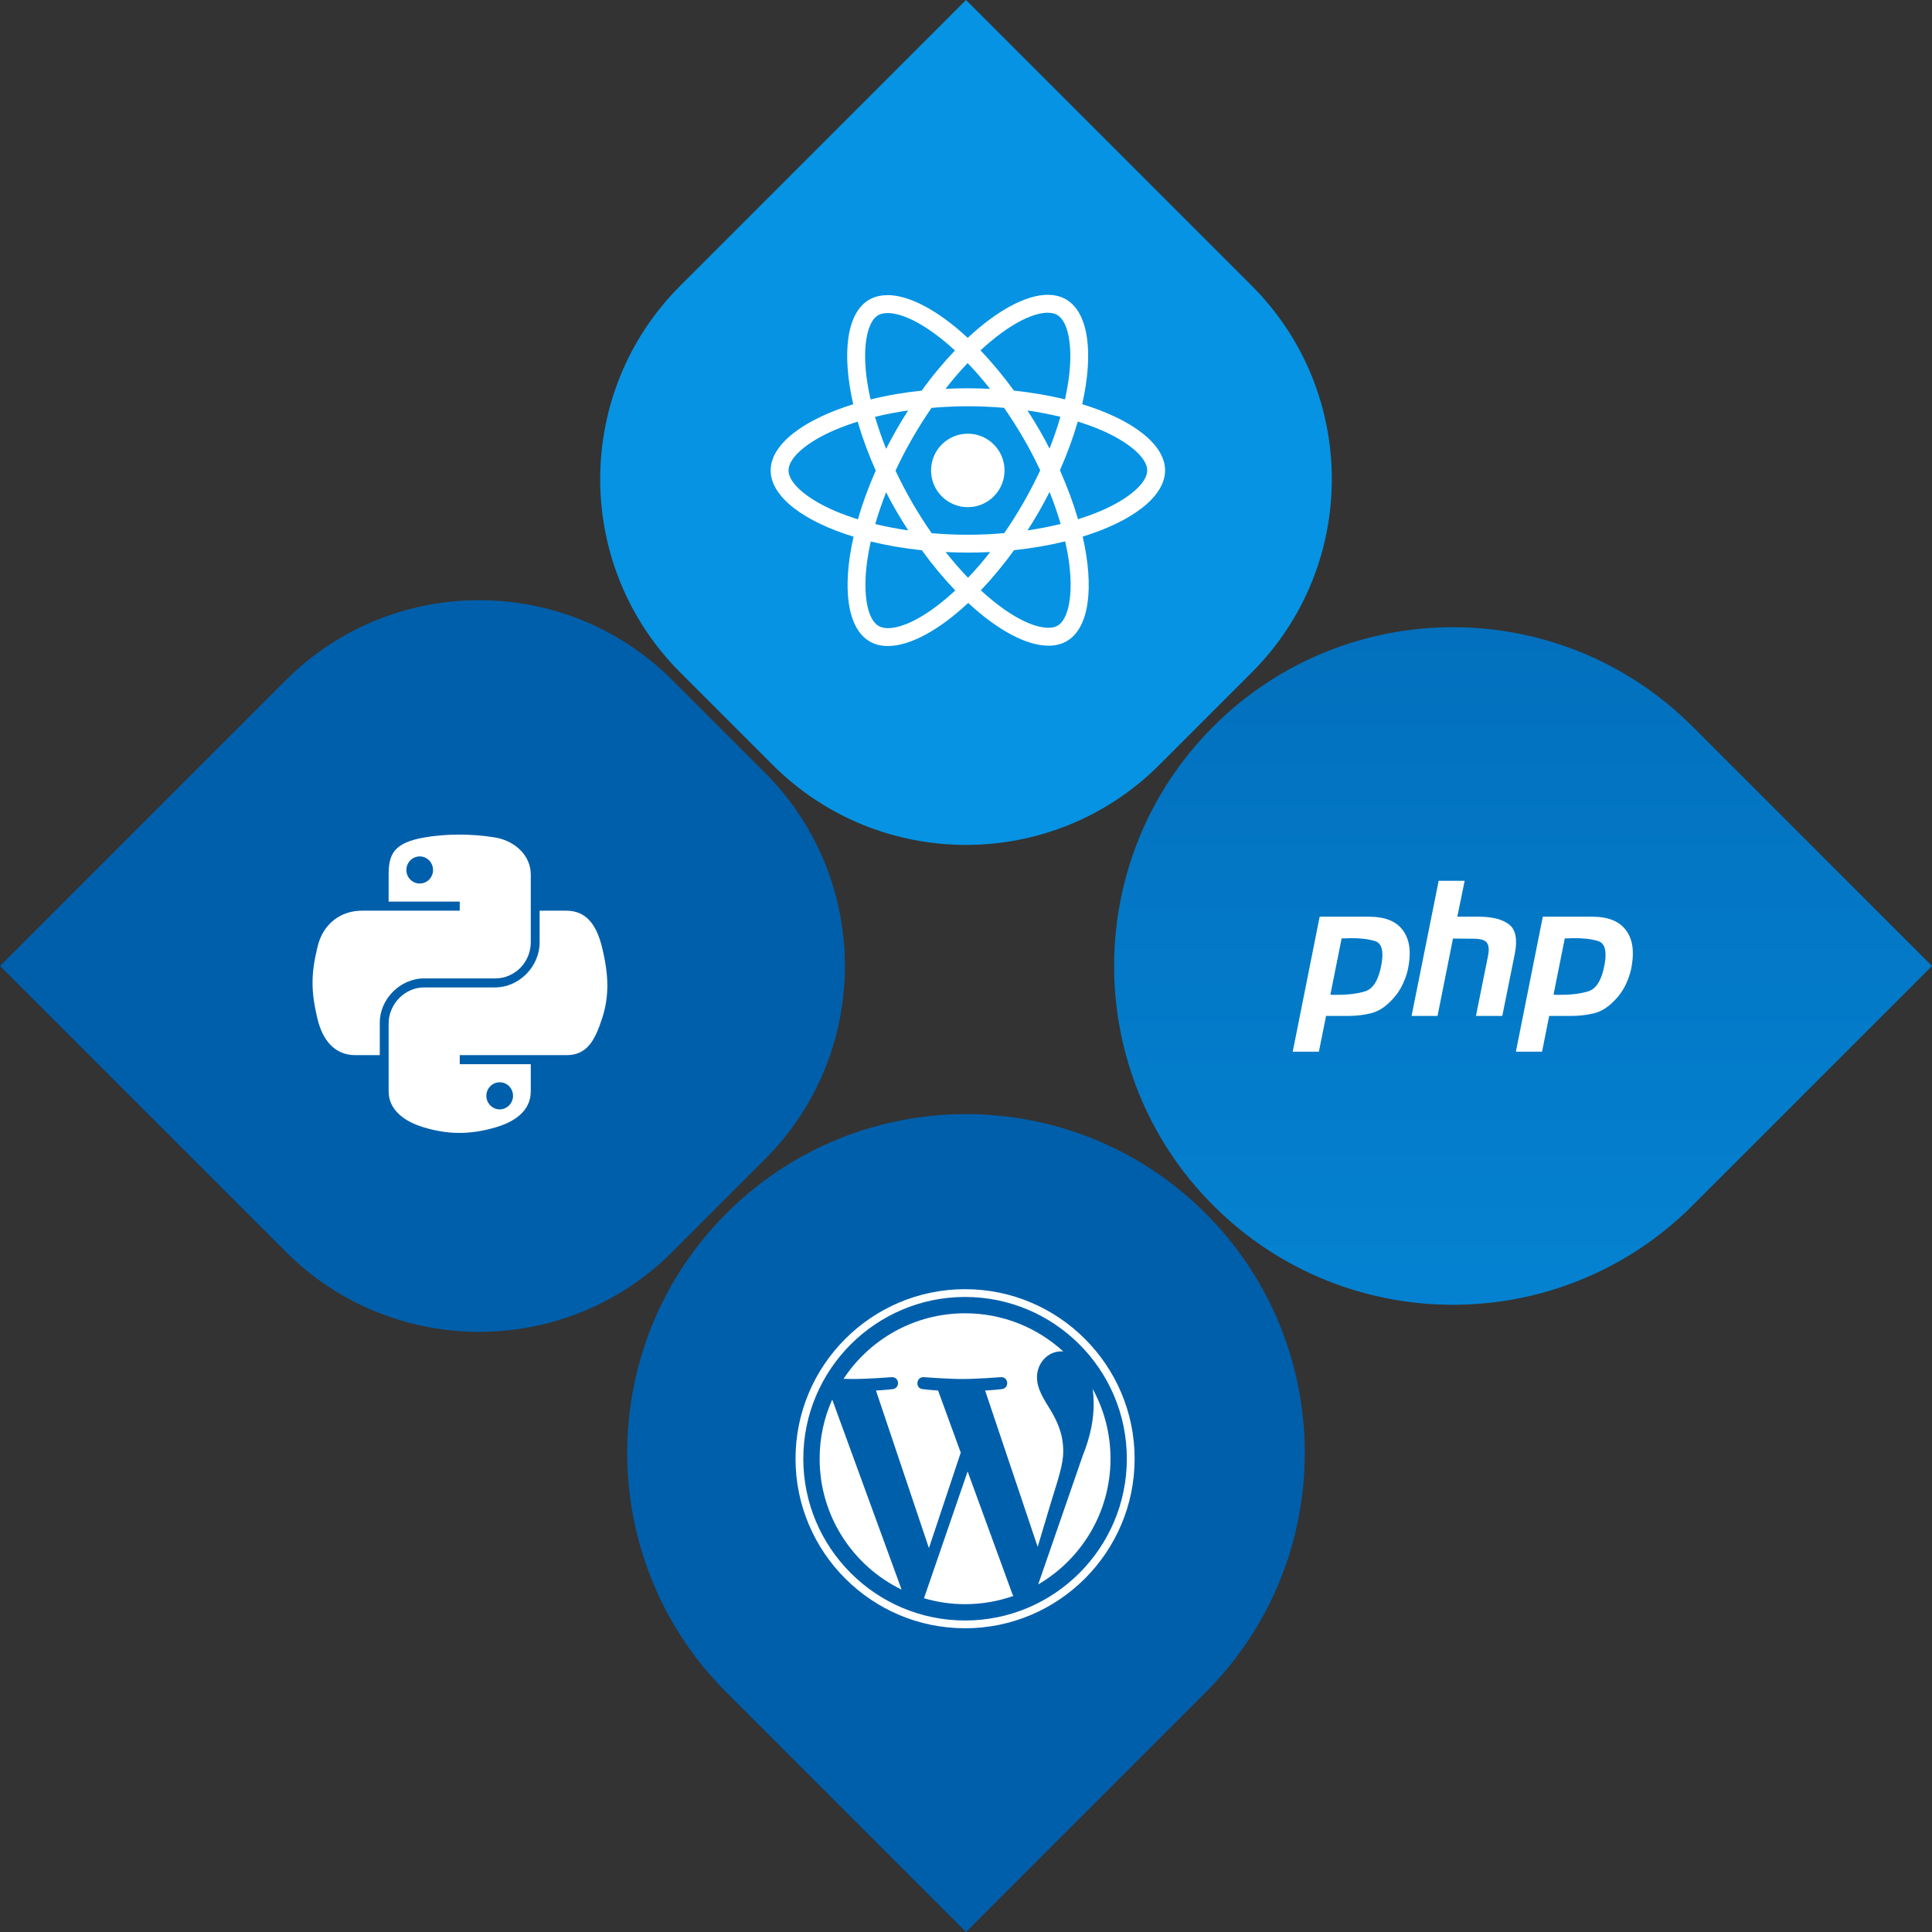 <svg viewBox="0 0 544 544" xmlns="http://www.w3.org/2000/svg" className="w-full h-auto" fill="none">
<rect x="0" y="0" width="544" height="544" fill="#333333" stroke="none"/>
<path d="M272 0L352.47 80.47C382.514 110.514 382.514 159.294 352.47 189.338L326.434 215.374C296.39 245.418 247.61 245.418 217.566 215.374L191.53 189.338C161.486 159.294 161.486 110.514 191.53 80.47L272 0Z" fill="#0693E3"/>
<path d="M0 272L80.47 191.53C110.514 161.486 159.294 161.486 189.338 191.53L215.374 217.566C245.418 247.61 245.418 296.39 215.374 326.434L189.338 352.47C159.31 382.53 110.514 382.514 80.47 352.47L0 272Z" fill="#005FAB"/>
<path d="M204.548 476.548L272 544L339.452 476.548C376.713 439.287 376.697 378.889 339.452 341.644C302.19 304.383 241.793 304.399 204.548 341.644C167.303 378.889 167.287 439.287 204.548 476.548Z" fill="#005FAB"/>
<path d="M476.548 339.452L544 272L476.548 204.548C439.287 167.287 378.889 167.303 341.644 204.548C304.383 241.81 304.399 302.207 341.644 339.452C378.906 376.714 439.303 376.697 476.548 339.452Z" fill="url(#paint0_linear_230_1214)"/>
<path d="M230.786 410.737C230.786 426.947 240.206 440.956 253.867 447.595L234.331 394.071C232.059 399.164 230.786 404.8 230.786 410.737Z" fill="white"/>
<path d="M299.385 408.671C299.385 403.609 297.567 400.104 296.008 397.376C293.932 394.003 291.986 391.146 291.986 387.773C291.986 384.008 294.842 380.504 298.863 380.504C299.045 380.504 299.217 380.526 299.394 380.536C292.108 373.861 282.401 369.786 271.739 369.786C257.432 369.786 244.844 377.126 237.522 388.245C238.483 388.274 239.388 388.294 240.157 388.294C244.441 388.294 251.071 387.774 251.071 387.774C253.279 387.644 253.539 390.887 251.334 391.148C251.334 391.148 249.115 391.409 246.647 391.538L261.56 435.897L270.522 409.018L264.142 391.536C261.937 391.407 259.847 391.146 259.847 391.146C257.641 391.017 257.899 387.643 260.106 387.773C260.106 387.773 266.869 388.292 270.893 388.292C275.176 388.292 281.808 387.773 281.808 387.773C284.017 387.643 284.276 390.885 282.07 391.146C282.07 391.146 279.847 391.407 277.383 391.536L292.183 435.56L296.268 421.91C298.038 416.245 299.385 412.177 299.385 408.671Z" fill="white"/>
<path d="M272.457 414.32L260.17 450.024C263.839 451.103 267.719 451.693 271.739 451.693C276.508 451.693 281.081 450.868 285.339 449.371C285.229 449.196 285.129 449.01 285.047 448.807L272.457 414.32Z" fill="white"/>
<path d="M307.674 391.089C307.85 392.394 307.949 393.794 307.949 395.3C307.949 399.456 307.173 404.128 304.836 409.969L292.326 446.137C304.501 439.037 312.69 425.846 312.69 410.738C312.691 403.618 310.872 396.923 307.674 391.089Z" fill="white"/>
<path d="M271.739 363C245.416 363 224 384.415 224 410.737C224 437.063 245.416 458.477 271.739 458.477C298.061 458.477 319.48 437.063 319.48 410.737C319.479 384.415 298.061 363 271.739 363ZM271.739 456.289C246.623 456.289 226.189 435.854 226.189 410.737C226.189 385.622 246.623 365.189 271.739 365.189C296.854 365.189 317.286 385.622 317.286 410.737C317.286 435.854 296.854 456.289 271.739 456.289Z" fill="white"/>
<path d="M328.056 132.461C328.056 125.104 318.843 118.132 304.717 113.809C307.977 99.412 306.528 87.957 300.145 84.29C298.673 83.43 296.953 83.023 295.074 83.023V88.071C296.115 88.071 296.953 88.274 297.655 88.659C300.733 90.425 302.069 97.148 301.028 105.795C300.779 107.923 300.371 110.164 299.873 112.45C295.436 111.364 290.592 110.526 285.499 109.983C282.443 105.795 279.274 101.992 276.082 98.665C283.462 91.806 290.388 88.048 295.097 88.048V83C288.872 83 280.722 87.437 272.483 95.133C264.243 87.482 256.094 83.091 249.869 83.091V88.139C254.554 88.139 261.504 91.874 268.883 98.687C265.714 102.015 262.545 105.795 259.534 109.983C254.419 110.526 249.574 111.364 245.137 112.473C244.617 110.209 244.232 108.014 243.96 105.908C242.896 97.261 244.209 90.538 247.265 88.75C247.944 88.342 248.827 88.161 249.869 88.161V83.113C247.967 83.113 246.247 83.521 244.753 84.381C238.392 88.048 236.966 99.48 240.248 113.831C226.168 118.178 217 125.127 217 132.461C217 139.818 226.213 146.79 240.339 151.114C237.079 165.511 238.528 176.965 244.911 180.632C246.383 181.493 248.103 181.9 250.004 181.9C256.23 181.9 264.379 177.463 272.619 169.767C280.858 177.418 289.008 181.81 295.233 181.81C297.134 181.81 298.855 181.402 300.349 180.542C306.71 176.875 308.136 165.443 304.853 151.091C318.888 146.768 328.056 139.796 328.056 132.461ZM298.583 117.363C297.745 120.283 296.704 123.293 295.527 126.304C294.599 124.493 293.625 122.682 292.562 120.871C291.52 119.06 290.411 117.295 289.302 115.574C292.516 116.05 295.617 116.638 298.583 117.363ZM288.215 141.471C286.45 144.527 284.639 147.424 282.76 150.118C279.387 150.412 275.969 150.571 272.528 150.571C269.11 150.571 265.692 150.412 262.341 150.141C260.463 147.447 258.629 144.572 256.863 141.539C255.143 138.573 253.581 135.563 252.155 132.529C253.558 129.496 255.143 126.463 256.841 123.497C258.606 120.441 260.417 117.544 262.296 114.85C265.669 114.556 269.087 114.397 272.528 114.397C275.946 114.397 279.364 114.556 282.715 114.827C284.593 117.521 286.427 120.396 288.193 123.429C289.913 126.395 291.475 129.405 292.901 132.439C291.475 135.472 289.913 138.505 288.215 141.471ZM295.527 138.528C296.749 141.561 297.791 144.595 298.651 147.537C295.685 148.262 292.562 148.873 289.324 149.348C290.434 147.605 291.543 145.817 292.584 143.983C293.625 142.173 294.599 140.339 295.527 138.528ZM272.573 162.681C270.468 160.508 268.363 158.086 266.28 155.438C268.318 155.528 270.4 155.596 272.505 155.596C274.633 155.596 276.738 155.551 278.798 155.438C276.761 158.086 274.656 160.508 272.573 162.681ZM255.732 149.348C252.517 148.873 249.416 148.284 246.45 147.56C247.288 144.64 248.329 141.629 249.506 138.619C250.434 140.43 251.408 142.24 252.472 144.051C253.536 145.862 254.622 147.628 255.732 149.348ZM272.46 102.241C274.565 104.414 276.671 106.837 278.753 109.485C276.716 109.395 274.633 109.327 272.528 109.327C270.4 109.327 268.295 109.372 266.235 109.485C268.272 106.837 270.378 104.414 272.46 102.241ZM255.709 115.574C254.6 117.317 253.49 119.106 252.449 120.939C251.408 122.75 250.434 124.561 249.506 126.372C248.284 123.339 247.243 120.305 246.383 117.363C249.348 116.661 252.472 116.05 255.709 115.574ZM235.223 143.916C227.209 140.497 222.025 136.015 222.025 132.461C222.025 128.907 227.209 124.403 235.223 121.007C237.169 120.17 239.297 119.423 241.493 118.721C242.783 123.158 244.481 127.776 246.586 132.507C244.504 137.215 242.829 141.81 241.561 146.225C239.32 145.523 237.192 144.753 235.223 143.916ZM247.401 176.264C244.323 174.498 242.987 167.775 244.028 159.127C244.277 157 244.685 154.759 245.183 152.472C249.62 153.559 254.464 154.396 259.557 154.94C262.613 159.127 265.782 162.93 268.974 166.258C261.594 173.117 254.668 176.875 249.959 176.875C248.94 176.852 248.08 176.648 247.401 176.264ZM301.096 159.014C302.16 167.662 300.847 174.385 297.791 176.173C297.111 176.58 296.229 176.762 295.187 176.762C290.502 176.762 283.552 173.026 276.173 166.213C279.342 162.885 282.511 159.105 285.521 154.917C290.637 154.374 295.482 153.536 299.918 152.427C300.439 154.713 300.847 156.909 301.096 159.014ZM309.811 143.916C307.864 144.753 305.736 145.5 303.54 146.202C302.25 141.765 300.552 137.147 298.447 132.416C300.53 127.708 302.205 123.112 303.472 118.698C305.713 119.4 307.841 120.17 309.833 121.007C317.847 124.425 323.031 128.907 323.031 132.461C323.008 136.015 317.824 140.52 309.811 143.916Z" fill="white"/>
<path d="M272.505 142.806C278.219 142.806 282.85 138.175 282.85 132.461C282.85 126.748 278.219 122.116 272.505 122.116C266.792 122.116 262.16 126.748 262.16 132.461C262.16 138.175 266.792 142.806 272.505 142.806Z" fill="white"/>
<path d="M371.579 258.123H385.783C389.952 258.158 392.973 259.36 394.846 261.727C396.719 264.094 397.337 267.327 396.701 271.426C396.454 273.299 395.906 275.136 395.058 276.938C394.245 278.74 393.115 280.365 391.666 281.814C389.899 283.651 388.009 284.817 385.995 285.312C383.981 285.807 381.896 286.054 379.741 286.054H373.381L371.367 296.124H364L371.579 258.123ZM377.78 264.165L374.6 280.065C374.812 280.1 375.024 280.118 375.236 280.118C375.483 280.118 375.731 280.118 375.978 280.118C379.37 280.153 382.197 279.818 384.458 279.111C386.719 278.369 388.239 275.79 389.016 271.373C389.652 267.663 389.016 265.525 387.108 264.96C385.235 264.395 382.886 264.13 380.059 264.165C379.635 264.2 379.229 264.218 378.84 264.218C378.487 264.218 378.116 264.218 377.727 264.218L377.78 264.165Z" fill="white"/>
<path d="M405.093 248H412.407L410.34 258.123H416.912C420.516 258.194 423.201 258.936 424.968 260.349C426.77 261.762 427.3 264.448 426.558 268.405L423.007 286.054H415.587L418.979 269.2C419.332 267.433 419.226 266.179 418.661 265.437C418.096 264.695 416.877 264.324 415.004 264.324L409.121 264.271L404.775 286.054H397.461L405.093 248Z" fill="white"/>
<path d="M434.412 258.123H448.616C452.785 258.158 455.806 259.36 457.679 261.727C459.552 264.094 460.17 267.327 459.534 271.426C459.287 273.299 458.739 275.136 457.891 276.938C457.078 278.74 455.948 280.365 454.499 281.814C452.732 283.651 450.842 284.817 448.828 285.312C446.814 285.807 444.729 286.054 442.574 286.054H436.214L434.2 296.124H426.833L434.412 258.123ZM440.613 264.165L437.433 280.065C437.645 280.1 437.857 280.118 438.069 280.118C438.316 280.118 438.564 280.118 438.811 280.118C442.203 280.153 445.03 279.818 447.291 279.111C449.552 278.369 451.072 275.79 451.849 271.373C452.485 267.663 451.849 265.525 449.941 264.96C448.068 264.395 445.719 264.13 442.892 264.165C442.468 264.2 442.062 264.218 441.673 264.218C441.32 264.218 440.949 264.218 440.56 264.218L440.613 264.165Z" fill="white"/>
<path d="M129.007 235C125.587 235.015 122.317 235.307 119.442 235.815C110.967 237.31 109.429 240.449 109.429 246.233V253.872H129.448V256.42H101.918C96.101 256.42 91.001 259.918 89.411 266.578C87.574 274.209 87.492 278.977 89.411 286.944C90.837 292.879 94.235 297.101 100.051 297.101H106.935V287.946C106.935 281.331 112.655 275.494 119.442 275.494H139.438C145.001 275.494 149.451 270.905 149.451 265.315V246.233C149.451 240.8 144.874 236.727 139.438 235.815C135.996 235.247 132.427 234.985 129.007 235ZM118.18 241.144C120.249 241.144 121.936 242.863 121.936 244.97C121.936 247.078 120.249 248.775 118.18 248.775C116.105 248.775 114.425 247.071 114.425 244.97C114.425 242.87 116.105 241.144 118.18 241.144Z" fill="white"/>
<path d="M151.945 256.42V265.322C151.945 272.22 146.098 278.028 139.438 278.028H119.442C113.962 278.028 109.429 282.721 109.429 288.207V307.288C109.429 312.722 114.148 315.913 119.442 317.468C125.782 319.336 131.859 319.673 139.438 317.468C144.478 316.01 149.451 313.066 149.451 307.288V299.65H129.455V297.101H159.464C165.28 297.101 167.453 293.035 169.477 286.944C171.567 280.666 171.478 274.627 169.477 266.578C168.036 260.778 165.295 256.42 159.464 256.42H151.945ZM140.7 304.74C142.776 304.74 144.456 306.444 144.456 308.544C144.456 310.644 142.776 312.371 140.7 312.371C138.624 312.371 136.944 310.652 136.944 308.544C136.944 306.436 138.632 304.74 140.7 304.74Z" fill="white"/>
<defs>
<linearGradient id="paint0_linear_230_1214" x1="272" y1="0" x2="272" y2="544" gradientUnits="userSpaceOnUse">
<stop stop-color="#005FAB"/>
<stop offset="1" stop-color="#0693E3"/>
</linearGradient>
</defs>
</svg>
